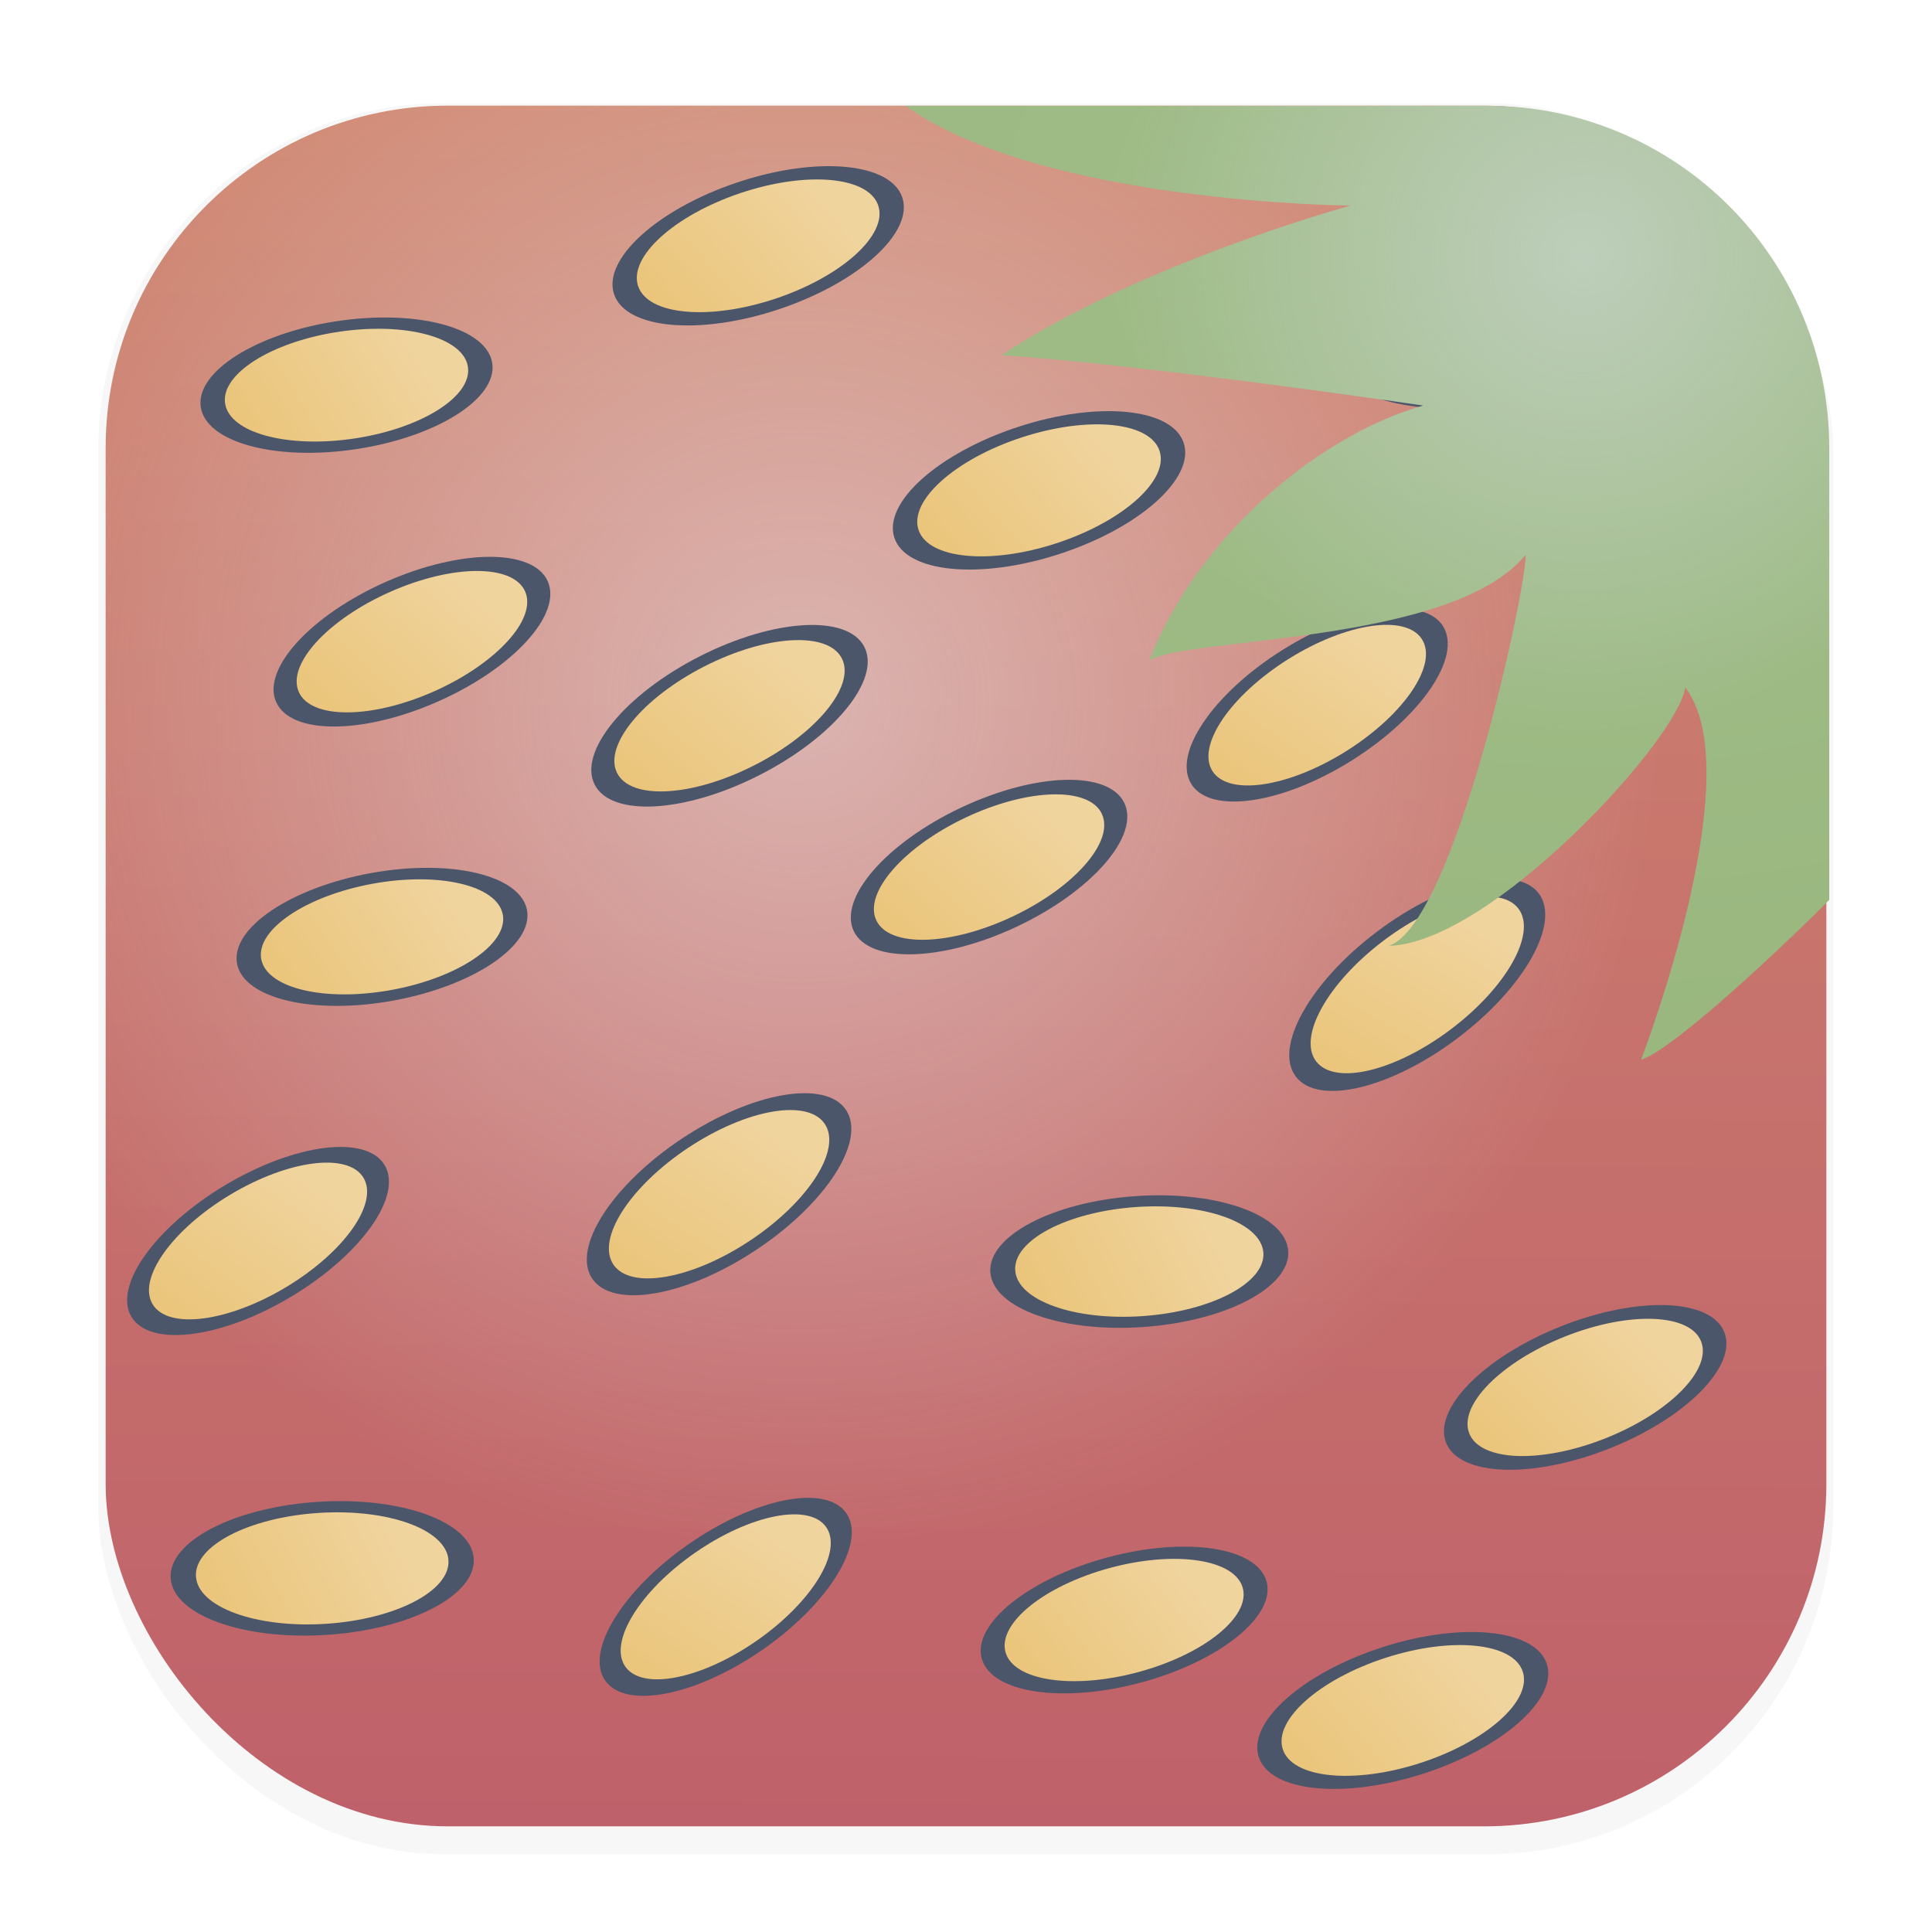 <svg width="64" height="64" version="1.1" viewBox="0 0 16.933 16.933" xmlns="http://www.w3.org/2000/svg" xmlns:xlink="http://www.w3.org/1999/xlink">
 <defs>
  <filter id="filter1178" x="-.048" y="-.048" width="1.096" height="1.096" color-interpolation-filters="sRGB">
   <feGaussianBlur stdDeviation="0.307"/>
  </filter>
  <linearGradient id="linearGradient1340" x1="8.302" x2="8.355" y1="16.007" y2=".794" gradientUnits="userSpaceOnUse">
   <stop stop-color="#bf616a" offset="0"/>
   <stop stop-color="#d08770" offset="1"/>
  </linearGradient>
  <radialGradient id="radialGradient9238" cx="50.937" cy="7.665" r="15.274" gradientTransform="matrix(.024 2.047 -2.808 .033 73.014 -96.763)" gradientUnits="userSpaceOnUse">
   <stop stop-color="#a3be8c" offset="0"/>
   <stop stop-color="#97b67c" offset="1"/>
  </radialGradient>
  <radialGradient id="radialGradient10176" cx="52.351" cy="8.867" r="15.274" gradientTransform="matrix(1 0 0 1.033 0 -.632)" gradientUnits="userSpaceOnUse">
   <stop stop-color="#d8dee9" stop-opacity=".5" offset="0"/>
   <stop stop-color="#d8dee9" stop-opacity="0" offset="1"/>
  </radialGradient>
  <radialGradient id="radialGradient10562" cx="7.011" cy="6.152" r="7.54" gradientUnits="userSpaceOnUse">
   <stop stop-color="#eceff4" stop-opacity=".5" offset="0"/>
   <stop stop-color="#eceff4" stop-opacity="0" offset="1"/>
  </radialGradient>
  <linearGradient id="linearGradient11310" x1="45.637" x2="44.101" y1="16.949" y2="17.612" gradientUnits="userSpaceOnUse">
   <stop stop-color="#f0d49e" offset="0"/>
   <stop stop-color="#eac57b" offset="1"/>
  </linearGradient>
 </defs>
 <g stroke-linecap="round" stroke-linejoin="round">
  <rect transform="matrix(.991 0 0 1 .073 0)" x=".794" y=".905" width="15.346" height="15.346" rx="3.053" ry="3.053" fill="#2e3440" filter="url(#filter1178)" opacity=".2" stroke-width="1.249" style="mix-blend-mode:normal"/>
  <rect x=".926" y=".926" width="15.081" height="15.081" rx="3" ry="3" fill="url(#linearGradient1340)" stroke-width="1.227"/>
  <rect x=".926" y=".926" width="15.081" height="15.081" rx="3" ry="3" fill="url(#radialGradient10562)" stroke-width="1.227"/>
  <rect x=".012" y=".006" width="16.924" height="16.927" fill="none" opacity=".15" stroke-width="1.052"/>
 </g>
 <g id="g4297" transform="rotate(-21.662 15.947 96.143)">
  <ellipse cx="45.039" cy="17.333" rx="1.312" ry=".576" fill="#4c566a"/>
  <ellipse cx="45.039" cy="17.333" rx="1.093" ry=".48" fill="url(#linearGradient11310)"/>
 </g>
 <use transform="matrix(.98 -.269 .269 .98 -4.465 .453)" width="100%" height="100%" xlink:href="#g4297"/>
 <use transform="matrix(.959 .223 -.223 .959 -7.575 -11.384)" width="100%" height="100%" xlink:href="#g4297"/>
 <use transform="matrix(.951 .301 -.301 .951 .433 -4.689)" width="100%" height="100%" xlink:href="#g4297"/>
 <use transform="matrix(.974 .269 -.269 .974 2.72 -12.595)" width="100%" height="100%" xlink:href="#g4297"/>
 <use transform="matrix(.998 -.063 .063 .998 -5.963 -3.661)" width="100%" height="100%" xlink:href="#g4297"/>
 <use transform="matrix(.966 .192 -.192 .966 -7.738 -6.203)" width="100%" height="100%" xlink:href="#g4297"/>
 <use transform="matrix(.996 -.21 .21 .996 -10.089 1.273)" width="100%" height="100%" xlink:href="#g4297"/>
 <use transform="matrix(.973 -.159 .159 .973 -13.19 1.254)" width="100%" height="100%" xlink:href="#g4297"/>
 <use transform="matrix(.992 -.04 .04 .992 -10.658 -5.883)" width="100%" height="100%" xlink:href="#g4297"/>
 <use transform="matrix(1.007 -.095 .095 1.007 -8.752 -4.652)" width="100%" height="100%" xlink:href="#g4297"/>
 <use transform="matrix(.955 -.222 .222 .955 -9.607 5.467)" width="100%" height="100%" xlink:href="#g4297"/>
 <use transform="matrix(.976 -.18 .18 .976 -4.204 -3.187)" width="100%" height="100%" xlink:href="#g4297"/>
 <use transform="matrix(1.014 .055 -.055 1.014 -6.774 -10.94)" width="100%" height="100%" xlink:href="#g4297"/>
 <use transform="matrix(1.015 .063 -.063 1.015 -4.229 -8.92)" width="100%" height="100%" xlink:href="#g4297"/>
 <use transform="matrix(.979 .113 -.113 .979 -2.375 .724)" width="100%" height="100%" xlink:href="#g4297"/>
 <use transform="matrix(1.009 .067 -.067 1.009 -.909 1.791)" width="100%" height="100%" xlink:href="#g4297"/>
 <use transform="matrix(.965 .313 -.313 .965 -6.777 -2.337)" width="100%" height="100%" xlink:href="#g4297"/>
 <path transform="scale(.265)" d="m29.951 3.5c4.505 3.226 14.721 3.299 14.721 3.299s-6.887 1.873-11.551 4.947c4.73 0.314 13.953 1.666 13.953 1.666-3.341 0.943-7.418 4.219-9.072 8.445 1.092-0.803 10.013-0.508 12.46-3.512 0 1.257-2.377 12.206-4.527 12.939 3.407-0.105 9.57-6.835 9.802-8.546 2.196 2.844-1.463 12.313-1.463 12.312 1.118-0.338 5.113-4.149 6.226-5.288v-14.923c0-6.282-5.056-11.34-11.338-11.34z" fill="url(#radialGradient9238)" stroke-linecap="round" stroke-linejoin="round" stroke-width="4.639"/>
 <path transform="scale(.265)" d="m29.951 3.5c4.505 3.226 14.721 3.299 14.721 3.299s-6.887 1.873-11.551 4.947c4.73 0.314 13.953 1.666 13.953 1.666-3.341 0.943-7.418 4.219-9.072 8.445 1.092-0.803 10.013-0.508 12.46-3.512 0 1.257-2.377 12.206-4.527 12.939 3.407-0.105 9.57-6.835 9.802-8.546 2.196 2.844-1.463 12.313-1.463 12.312 1.118-0.338 5.113-4.149 6.226-5.288v-14.923c0-6.282-5.056-11.34-11.338-11.34z" fill="url(#radialGradient10176)" stroke-linecap="round" stroke-linejoin="round" stroke-width="4.639"/>
</svg>
